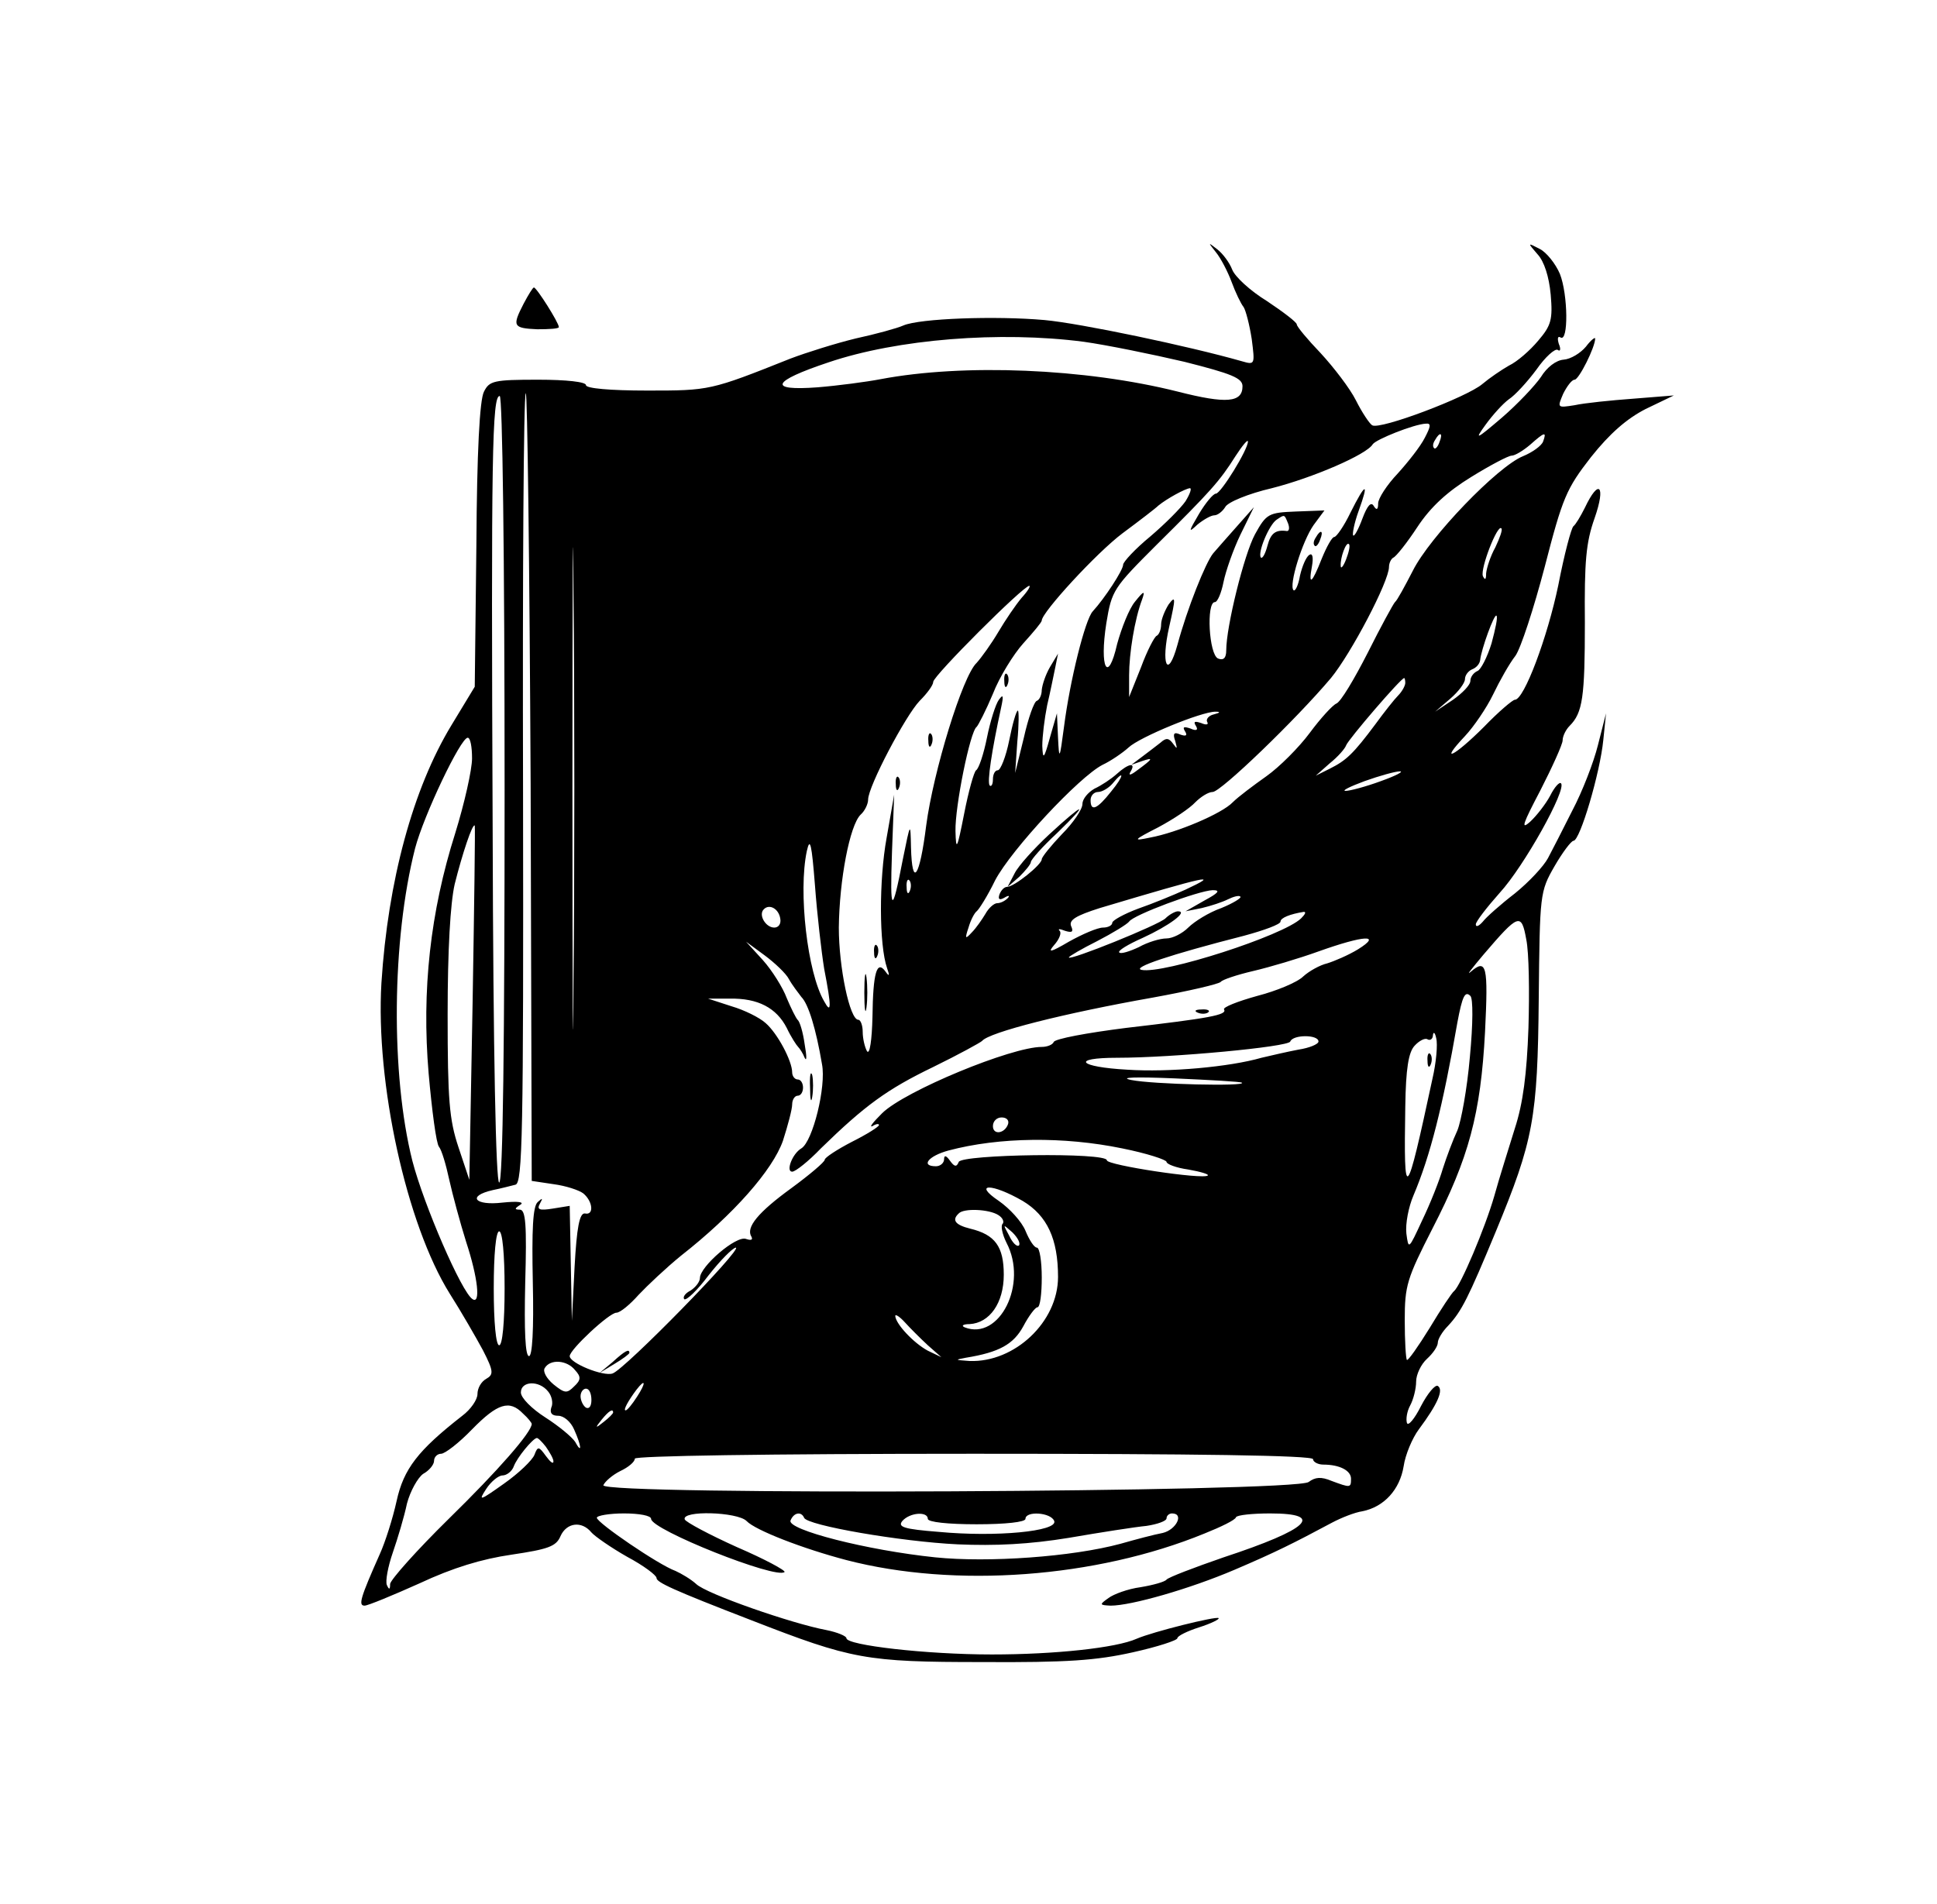<?xml version="1.0" standalone="no"?>
<!DOCTYPE svg PUBLIC "-//W3C//DTD SVG 20010904//EN"
 "http://www.w3.org/TR/2001/REC-SVG-20010904/DTD/svg10.dtd">
<svg version="1.0" xmlns="http://www.w3.org/2000/svg"
 width="357pt" height="351pt" viewBox="0 0 357 351"
 preserveAspectRatio="xMidYMid meet">

<g transform="translate(0,351) scale(0.1,-0.1)"
fill="#000000" stroke="none">
<path d="M2241 3045 c9 -11 22 -36 29 -55 7 -19 17 -40 22 -46 4 -6 11 -33 15
-59 6 -47 6 -48 -18 -41 -98 28 -298 70 -364 76 -90 8 -230 3 -260 -10 -11 -5
-51 -16 -88 -24 -37 -9 -91 -26 -120 -37 -148 -59 -149 -59 -264 -59 -69 0
-113 4 -113 10 0 6 -36 10 -88 10 -82 0 -90 -2 -100 -22 -8 -15 -13 -111 -14
-283 l-3 -261 -43 -71 c-71 -117 -117 -287 -129 -475 -11 -184 46 -445 126
-573 21 -33 48 -80 61 -104 20 -39 20 -45 6 -53 -9 -5 -16 -17 -16 -28 0 -10
-12 -28 -28 -40 -82 -64 -108 -98 -121 -157 -7 -32 -21 -76 -31 -98 -36 -81
-40 -95 -28 -95 6 0 52 19 101 41 62 29 115 45 170 53 67 10 82 15 90 34 11
25 39 29 57 7 6 -7 36 -28 66 -45 30 -16 54 -34 54 -39 0 -8 30 -22 175 -78
185 -72 211 -77 425 -77 157 -1 211 3 278 18 45 10 82 22 82 26 0 4 18 13 40
20 22 7 38 15 36 17 -4 4 -121 -25 -151 -38 -38 -17 -151 -29 -267 -29 -121 0
-268 17 -268 30 0 4 -17 11 -37 15 -64 12 -222 67 -240 85 -10 9 -27 19 -38
24 -31 11 -145 89 -145 98 0 4 23 8 50 8 28 0 50 -4 50 -10 0 -20 231 -112
246 -98 2 3 -37 24 -88 46 -51 23 -94 46 -96 51 -6 17 97 14 114 -3 16 -17
104 -51 184 -72 200 -52 460 -33 660 49 30 12 57 25 58 30 2 4 30 7 63 7 102
0 72 -29 -86 -81 -55 -19 -102 -37 -105 -41 -3 -4 -24 -10 -48 -14 -23 -3 -50
-13 -59 -20 -17 -12 -17 -13 4 -14 38 0 146 31 228 66 75 32 109 49 180 87 17
9 42 19 56 21 40 8 69 40 76 83 3 21 16 52 28 68 35 47 46 73 35 80 -5 3 -19
-14 -31 -37 -12 -24 -24 -38 -26 -31 -2 7 0 21 6 32 6 11 11 31 11 44 0 13 9
32 20 42 11 10 20 23 20 30 0 6 8 20 19 31 25 27 37 51 88 174 69 167 77 208
79 430 2 192 2 196 29 243 15 26 31 47 35 47 12 0 49 125 55 186 l5 49 -15
-59 c-8 -32 -29 -86 -47 -120 -17 -34 -37 -73 -45 -88 -8 -15 -35 -44 -61 -65
-26 -20 -53 -44 -59 -52 -7 -8 -13 -11 -13 -5 0 5 20 31 44 58 45 49 124 191
113 202 -3 3 -12 -7 -20 -23 -8 -15 -25 -37 -37 -48 -18 -16 -13 -3 19 58 22
43 41 85 41 92 0 8 6 20 13 27 24 24 28 53 28 190 -1 113 2 148 18 193 21 60
8 74 -18 19 -8 -16 -17 -31 -21 -34 -4 -3 -17 -52 -28 -109 -20 -96 -63 -211
-80 -211 -4 0 -30 -22 -57 -50 -55 -55 -84 -69 -35 -17 16 17 40 52 52 77 12
25 30 57 41 71 10 14 34 88 54 164 33 128 40 144 85 202 35 44 66 71 101 89
l52 25 -75 -6 c-41 -3 -90 -8 -108 -12 -32 -5 -32 -5 -21 21 7 14 16 26 21 26
8 0 38 60 38 76 0 3 -8 -3 -17 -15 -10 -12 -28 -23 -41 -24 -14 -1 -31 -14
-42 -32 -11 -16 -43 -50 -72 -75 -48 -41 -51 -42 -30 -13 13 18 32 39 43 47
11 7 34 32 51 55 16 23 34 39 39 36 5 -4 6 2 2 11 -3 10 -2 15 3 12 15 -10 14
79 -1 117 -8 19 -25 40 -37 46 -23 12 -23 12 -4 -10 12 -13 21 -41 24 -74 4
-46 1 -57 -23 -85 -15 -18 -39 -39 -54 -46 -14 -8 -36 -23 -49 -34 -28 -24
-189 -85 -203 -76 -5 3 -19 24 -30 46 -11 22 -41 61 -65 87 -24 25 -44 49 -44
53 0 4 -25 23 -55 43 -31 19 -59 45 -64 58 -5 13 -17 29 -27 37 -18 14 -18 14
-3 -5z m-244 -165 c43 -6 126 -23 186 -37 87 -22 107 -30 107 -45 0 -30 -29
-33 -119 -10 -171 43 -395 52 -548 23 -26 -5 -79 -12 -116 -15 -93 -7 -85 11
20 46 127 43 316 58 470 38z m-977 -1553 c23 -3 47 -11 55 -17 18 -15 20 -41
3 -37 -10 1 -15 -26 -19 -98 l-5 -100 -2 106 -2 106 -31 -5 c-25 -4 -30 -2
-24 9 6 11 5 11 -4 3 -9 -8 -11 -51 -9 -148 2 -88 -1 -136 -7 -136 -7 0 -9 47
-7 135 3 107 1 135 -10 135 -10 0 -10 2 1 9 8 5 -4 7 -33 4 -51 -6 -66 12 -18
23 15 3 34 8 42 10 13 3 15 92 14 726 -1 398 1 728 5 733 3 6 7 -319 9 -721
l2 -731 40 -6z m-90 728 c0 -466 -3 -725 -10 -725 -6 0 -11 234 -12 648 -3
696 -1 802 13 802 5 0 9 -290 9 -725z m127 -357 c-1 -200 -2 -39 -2 357 0 396
1 559 2 363 2 -196 2 -520 0 -720z m1569 1005 c-8 -16 -31 -45 -50 -66 -20
-21 -36 -46 -36 -55 0 -12 -3 -13 -8 -5 -5 9 -12 1 -21 -23 -7 -19 -15 -34
-17 -31 -2 2 2 23 10 45 20 55 13 53 -15 -3 -12 -25 -26 -45 -30 -45 -4 0 -14
-18 -23 -40 -18 -46 -25 -51 -18 -14 3 17 1 25 -5 21 -6 -4 -13 -21 -17 -38
-3 -18 -9 -30 -12 -27 -9 9 16 90 37 120 l20 27 -53 -2 c-50 -2 -54 -4 -75
-42 -20 -37 -53 -170 -53 -214 0 -14 -5 -19 -15 -15 -17 7 -22 104 -6 104 5 0
12 17 16 37 4 20 18 60 31 87 l25 51 -31 -35 c-17 -19 -37 -42 -44 -50 -14
-17 -48 -102 -66 -169 -18 -65 -31 -36 -15 34 12 53 12 58 -1 41 -7 -11 -14
-28 -14 -37 0 -10 -4 -19 -8 -21 -4 -1 -18 -28 -29 -58 l-22 -55 0 40 c0 40
10 103 24 140 6 17 3 16 -13 -4 -11 -13 -25 -49 -33 -78 -17 -75 -33 -45 -20
38 10 61 13 65 93 145 99 98 116 117 145 163 13 20 23 32 23 27 0 -15 -50 -96
-59 -96 -5 0 -19 -17 -31 -37 -20 -34 -20 -36 -3 -20 11 9 25 17 31 17 6 0 15
7 20 15 4 9 43 25 86 35 75 19 175 62 186 81 6 9 76 37 98 38 10 1 9 -5 -2
-26z m27 -8 c-3 -9 -8 -14 -10 -11 -3 3 -2 9 2 15 9 16 15 13 8 -4z m191 1
c-3 -8 -20 -20 -37 -27 -47 -19 -172 -149 -203 -211 -15 -29 -29 -55 -33 -58
-3 -3 -26 -45 -50 -93 -25 -49 -50 -91 -58 -94 -7 -3 -29 -27 -49 -54 -20 -27
-56 -63 -80 -80 -24 -17 -52 -38 -62 -48 -20 -21 -103 -56 -152 -65 -33 -7
-32 -5 15 19 28 15 58 35 68 46 10 10 24 19 32 19 15 0 154 134 218 210 37 45
107 178 107 205 0 7 4 15 8 17 5 2 25 27 44 56 25 38 56 66 100 93 34 21 68
39 74 39 6 0 21 9 34 20 27 24 31 25 24 6z m-659 -110 c-9 -13 -38 -42 -65
-65 -28 -23 -50 -47 -50 -52 0 -10 -34 -62 -56 -86 -14 -15 -42 -127 -53 -213
-8 -61 -9 -62 -11 -20 l-2 45 -13 -45 c-11 -40 -13 -41 -14 -15 0 17 4 50 9
75 6 25 12 56 15 70 l5 25 -15 -25 c-8 -14 -14 -32 -15 -42 0 -9 -4 -18 -9
-20 -5 -1 -16 -32 -24 -68 l-16 -65 4 58 c3 31 3 57 1 57 -3 0 -10 -25 -16
-55 -6 -30 -16 -55 -21 -55 -5 0 -9 -7 -9 -17 0 -9 -3 -14 -6 -11 -5 6 4 65
21 143 5 23 4 26 -4 15 -6 -8 -16 -40 -22 -70 -6 -30 -15 -57 -20 -60 -4 -3
-14 -39 -22 -80 -13 -66 -15 -70 -16 -32 -1 45 27 184 39 192 3 3 17 30 30 61
12 31 38 73 56 93 19 21 34 39 34 42 0 15 101 125 149 161 31 23 61 46 66 51
16 13 49 31 58 32 4 0 0 -11 -8 -24z m189 -41 c3 -8 2 -14 -2 -14 -21 3 -30
-4 -36 -27 -4 -15 -9 -24 -12 -22 -7 8 15 61 29 70 15 10 14 10 21 -7z m382
-44 c-9 -16 -16 -38 -17 -48 0 -12 -2 -13 -6 -5 -5 14 27 96 34 88 3 -2 -3
-18 -11 -35z m-275 -22 c-5 -13 -10 -19 -10 -12 -1 15 10 45 15 40 3 -2 0 -15
-5 -28z m-598 -71 c-11 -13 -30 -41 -43 -63 -13 -22 -31 -47 -40 -57 -26 -24
-80 -201 -93 -300 -12 -96 -26 -116 -28 -40 -1 47 -1 47 -15 -22 -20 -104 -24
-101 -20 14 l4 105 -14 -80 c-14 -77 -14 -197 1 -240 5 -14 4 -16 -3 -6 -16
22 -23 -2 -24 -84 -1 -42 -5 -70 -10 -63 -4 7 -8 23 -8 36 0 12 -4 22 -8 22
-16 0 -36 97 -36 170 1 88 20 188 40 208 8 7 14 20 14 28 0 24 69 155 95 182
14 14 25 29 25 35 0 11 166 177 177 177 3 0 -3 -10 -14 -22z m866 -84 c-8 -26
-20 -49 -26 -51 -7 -3 -13 -11 -13 -18 0 -8 -15 -23 -32 -35 l-33 -22 28 24
c15 13 27 29 27 36 0 7 6 15 13 18 8 3 14 10 15 17 2 20 26 86 30 82 3 -2 -2
-25 -9 -51z m-159 -73 c0 -5 -6 -16 -13 -23 -7 -7 -26 -31 -42 -53 -41 -55
-54 -67 -84 -82 l-26 -13 26 23 c15 12 28 27 30 33 4 11 101 124 107 124 1 0
2 -4 2 -9z m-353 -58 c-9 -2 -15 -9 -12 -14 3 -5 -2 -6 -11 -2 -12 4 -15 3
-10 -5 5 -8 1 -10 -10 -5 -12 4 -15 3 -10 -5 5 -8 2 -10 -9 -6 -11 5 -14 2 -9
-12 4 -15 4 -16 -4 -5 -8 11 -13 11 -23 2 -8 -6 -23 -18 -34 -26 l-20 -15 20
7 c21 7 21 5 -9 -17 -13 -10 -17 -10 -12 -2 10 17 -4 15 -26 -5 -10 -9 -28
-21 -41 -27 -12 -7 -22 -19 -22 -28 0 -10 -17 -35 -38 -56 -20 -21 -37 -42
-37 -46 0 -10 -51 -51 -64 -51 -5 0 -11 -6 -14 -14 -3 -9 0 -11 9 -6 8 5 11 4
6 -1 -5 -5 -13 -9 -19 -9 -6 0 -16 -9 -22 -20 -6 -10 -17 -26 -25 -34 -12 -13
-13 -12 -6 9 4 14 11 27 15 30 4 3 20 28 34 57 30 57 155 191 198 213 15 7 37
22 48 32 20 19 134 66 160 66 10 0 9 -2 -3 -5z m-1367 -81 c0 -21 -14 -83 -31
-138 -46 -145 -62 -290 -49 -443 6 -68 14 -129 19 -135 5 -6 13 -33 19 -61 6
-27 20 -79 31 -114 22 -67 27 -116 12 -106 -20 12 -90 174 -111 255 -40 159
-38 407 5 576 16 61 84 204 97 204 5 0 8 -17 8 -38z m1675 -42 c-27 -10 -57
-18 -65 -18 -8 0 8 8 35 18 28 10 57 18 65 18 8 0 -7 -8 -35 -18z m-497 -19
c-26 -33 -38 -38 -38 -16 0 8 6 15 14 15 7 0 19 7 26 15 23 28 22 15 -2 -14z
m-1177 -391 l-6 -325 -20 60 c-17 51 -20 87 -20 245 0 119 5 205 13 240 14 56
33 113 37 108 1 -2 -1 -149 -4 -328z m648 64 c14 -72 13 -84 0 -60 -31 53 -48
202 -32 277 6 27 9 13 15 -63 4 -54 12 -123 17 -154z m158 144 c-3 -8 -6 -5
-6 6 -1 11 2 17 5 13 3 -3 4 -12 1 -19z m508 2 c-22 -10 -61 -26 -87 -35 -27
-10 -48 -22 -48 -26 0 -5 -8 -9 -17 -9 -10 0 -38 -12 -63 -26 -34 -20 -40 -21
-27 -6 9 10 14 22 10 26 -4 4 0 4 10 0 13 -4 16 -2 11 9 -4 11 9 19 53 33 201
60 224 65 158 34z m35 -20 l-35 -20 30 6 c17 4 38 11 48 16 10 5 21 8 23 5 3
-2 -13 -12 -35 -21 -23 -8 -50 -25 -61 -36 -11 -11 -29 -20 -40 -20 -12 0 -35
-7 -51 -16 -17 -8 -33 -13 -36 -10 -4 3 16 15 43 27 48 22 85 49 65 49 -5 0
-16 -6 -23 -13 -12 -12 -178 -79 -178 -72 0 2 24 16 52 30 29 15 55 31 59 36
7 12 128 57 154 58 15 0 11 -5 -15 -19z m-782 -33 c2 -10 -3 -17 -11 -17 -16
0 -30 24 -19 34 10 10 27 1 30 -17z m960 0 c-33 -32 -254 -103 -294 -95 -19 4
52 28 189 63 37 10 67 21 67 26 0 7 18 14 43 18 5 0 2 -5 -5 -12z m419 -202
c-3 -85 -10 -139 -25 -185 -11 -36 -29 -92 -38 -125 -17 -59 -62 -165 -74
-175 -4 -3 -24 -33 -45 -68 -21 -34 -40 -61 -42 -59 -2 2 -4 35 -4 73 0 64 4
77 51 169 67 130 89 211 97 363 6 122 3 136 -27 110 -8 -7 3 7 24 32 65 76 70
78 79 28 5 -24 6 -97 4 -163z m-314 145 c-18 -11 -44 -22 -57 -26 -13 -3 -33
-14 -44 -24 -11 -11 -50 -27 -85 -36 -36 -10 -64 -21 -61 -25 6 -10 -26 -16
-181 -34 -71 -9 -131 -20 -133 -26 -2 -5 -12 -9 -22 -9 -56 0 -252 -81 -294
-122 -17 -17 -25 -27 -18 -24 6 4 12 5 12 2 0 -3 -22 -17 -50 -31 -27 -14 -50
-29 -50 -33 0 -4 -27 -27 -61 -52 -62 -45 -85 -73 -74 -90 3 -6 -1 -7 -10 -4
-18 7 -85 -51 -85 -72 0 -7 -8 -17 -17 -23 -10 -5 -15 -12 -12 -16 4 -3 24 16
45 44 22 28 44 50 50 51 15 0 -205 -225 -227 -232 -17 -6 -79 19 -79 32 0 12
73 80 86 80 7 0 25 15 41 33 16 17 51 50 78 72 97 76 169 158 188 212 9 28 17
58 17 67 0 9 5 16 10 16 6 0 10 7 10 15 0 8 -4 15 -10 15 -5 0 -10 6 -10 13 0
21 -27 72 -49 91 -11 10 -39 24 -63 31 l-43 14 40 0 c52 1 86 -17 105 -54 8
-17 18 -32 21 -35 3 -3 9 -12 12 -20 4 -8 4 3 0 25 -3 22 -9 42 -13 45 -3 3
-12 21 -20 40 -7 19 -27 51 -44 70 l-31 34 34 -25 c19 -14 40 -34 45 -44 6
-11 17 -25 23 -33 13 -13 27 -59 38 -124 8 -41 -17 -142 -38 -155 -17 -10 -29
-43 -17 -43 6 0 30 19 53 43 81 79 122 109 207 150 47 23 87 45 90 48 13 16
151 51 315 80 66 12 122 25 125 29 3 4 30 13 60 20 30 7 84 23 120 36 84 30
118 32 73 4z m206 -199 c-5 -58 -16 -118 -23 -135 -8 -17 -20 -49 -27 -71 -6
-21 -23 -64 -38 -95 -25 -54 -25 -54 -29 -24 -2 18 4 49 13 70 31 73 54 164
81 319 9 48 14 59 24 49 5 -5 5 -50 -1 -113z m-69 -40 c-49 -228 -53 -232 -50
-51 1 70 6 100 17 112 9 10 20 15 24 12 5 -3 10 1 10 8 1 7 4 4 6 -6 3 -11 0
-45 -7 -75z m-210 69 c0 -5 -17 -12 -37 -15 -21 -4 -51 -11 -68 -15 -59 -17
-171 -27 -247 -22 -91 5 -105 22 -19 22 101 0 316 20 319 30 5 13 52 13 52 0z
m-141 -76 c8 -7 -164 -3 -204 5 -24 5 8 6 80 3 66 -3 122 -6 124 -8z m-431
-76 c-6 -18 -28 -21 -28 -4 0 9 7 16 16 16 9 0 14 -5 12 -12z m210 -45 c45 -9
82 -21 82 -25 0 -4 18 -11 40 -14 23 -4 39 -9 36 -11 -8 -8 -186 19 -186 28 0
15 -267 11 -273 -3 -4 -10 -8 -9 -16 2 -7 10 -11 11 -11 3 0 -7 -7 -13 -15
-13 -29 0 -14 19 23 29 94 25 213 26 320 4z m-183 -97 c45 -27 65 -70 65 -140
0 -83 -80 -158 -163 -155 -27 2 -28 2 -7 6 62 10 88 25 106 58 10 19 22 35 26
35 5 0 8 25 8 55 0 30 -4 55 -9 55 -5 0 -14 14 -21 31 -7 17 -29 41 -49 55
-49 33 -13 33 44 0z m-45 -26 c8 -5 11 -12 8 -16 -4 -3 -1 -19 7 -35 40 -76
-13 -181 -77 -156 -7 3 -3 6 9 6 37 2 63 39 63 91 0 52 -16 74 -62 85 -28 7
-34 16 -21 28 9 10 56 8 73 -3z m38 -56 c-4 -3 -12 5 -18 18 -12 22 -12 22 6
6 10 -10 15 -20 12 -24z m-948 -79 c0 -63 -4 -105 -10 -105 -6 0 -10 42 -10
105 0 63 4 105 10 105 6 0 10 -42 10 -105z m780 -105 l25 -22 -25 12 c-26 14
-59 49 -60 64 0 4 8 -1 18 -12 9 -10 28 -29 42 -42z m-650 -46 c11 -12 11 -18
-2 -30 -13 -13 -17 -13 -38 4 -13 11 -20 24 -16 30 10 17 41 15 56 -4z m-50
-39 c7 -8 10 -22 6 -30 -3 -10 1 -15 13 -15 10 0 23 -11 29 -25 14 -31 15 -47
2 -23 -6 9 -30 29 -55 45 -25 16 -45 36 -45 46 0 21 33 23 50 2z m164 -10 c-9
-14 -18 -25 -21 -25 -5 0 5 18 20 38 17 22 18 13 1 -13z m-84 -6 c0 -11 -4
-17 -10 -14 -5 3 -10 13 -10 21 0 8 5 14 10 14 6 0 10 -9 10 -21z m-126 -25
c9 -8 16 -17 16 -19 0 -15 -62 -86 -153 -175 -59 -58 -107 -112 -108 -120 0
-11 -2 -11 -6 -2 -3 7 2 34 11 60 9 26 21 66 26 90 6 23 20 48 30 55 11 6 20
17 20 24 0 7 6 13 13 13 7 0 33 20 57 45 47 48 69 55 94 29z m166 2 c0 -2 -8
-10 -17 -17 -16 -13 -17 -12 -4 4 13 16 21 21 21 13z m-124 -63 c7 -10 14 -22
14 -27 0 -6 -6 -1 -14 10 -13 18 -15 18 -21 2 -4 -10 -29 -34 -56 -53 -45 -32
-48 -33 -33 -10 9 14 23 25 30 25 8 0 18 8 21 17 6 16 34 50 42 52 2 1 10 -7
17 -16z m1414 -23 c0 -5 9 -10 19 -10 30 0 51 -11 51 -26 0 -17 -1 -17 -36 -4
-19 8 -30 7 -42 -2 -23 -19 -1306 -25 -1300 -6 3 7 17 19 31 26 15 7 27 17 27
23 0 5 239 9 625 9 410 0 625 -3 625 -10z m-938 -108 c5 -14 178 -44 283 -49
69 -3 132 0 205 12 58 10 122 20 143 22 20 3 37 9 37 14 0 5 5 9 10 9 23 0 8
-30 -17 -36 -16 -3 -50 -12 -78 -20 -89 -24 -243 -35 -341 -25 -126 13 -274
51 -267 68 6 15 20 17 25 5z m228 -2 c0 -6 37 -10 90 -10 53 0 90 4 90 10 0
15 47 12 53 -4 7 -19 -107 -30 -213 -20 -64 5 -76 9 -67 20 14 16 47 18 47 4z"/>
<path d="M2425 2519 c-4 -6 -5 -12 -2 -15 2 -3 7 2 10 11 7 17 1 20 -8 4z"/>
<path d="M1851 2254 c0 -11 3 -14 6 -6 3 7 2 16 -1 19 -3 4 -6 -2 -5 -13z"/>
<path d="M1711 2144 c0 -11 3 -14 6 -6 3 7 2 16 -1 19 -3 4 -6 -2 -5 -13z"/>
<path d="M1651 2064 c0 -11 3 -14 6 -6 3 7 2 16 -1 19 -3 4 -6 -2 -5 -13z"/>
<path d="M1611 1754 c0 -11 3 -14 6 -6 3 7 2 16 -1 19 -3 4 -6 -2 -5 -13z"/>
<path d="M1593 1680 c0 -30 2 -43 4 -27 2 15 2 39 0 55 -2 15 -4 2 -4 -28z"/>
<path d="M1934 1972 c-28 -26 -57 -58 -64 -72 l-13 -25 22 19 c11 11 21 23 21
27 0 4 21 28 48 53 62 60 51 58 -14 -2z"/>
<path d="M2208 1643 c7 -3 16 -2 19 1 4 3 -2 6 -13 5 -11 0 -14 -3 -6 -6z"/>
<path d="M1493 1505 c0 -22 2 -30 4 -17 2 12 2 30 0 40 -3 9 -5 -1 -4 -23z"/>
<path d="M1129 999 l-24 -20 28 17 c15 9 27 18 27 20 0 8 -8 4 -31 -17z"/>
<path d="M2631 1554 c0 -11 3 -14 6 -6 3 7 2 16 -1 19 -3 4 -6 -2 -5 -13z"/>
<path d="M965 2950 c-21 -41 -20 -45 25 -47 22 0 40 1 40 4 0 8 -41 73 -46 73
-2 0 -10 -13 -19 -30z"/>
</g>
</svg>
